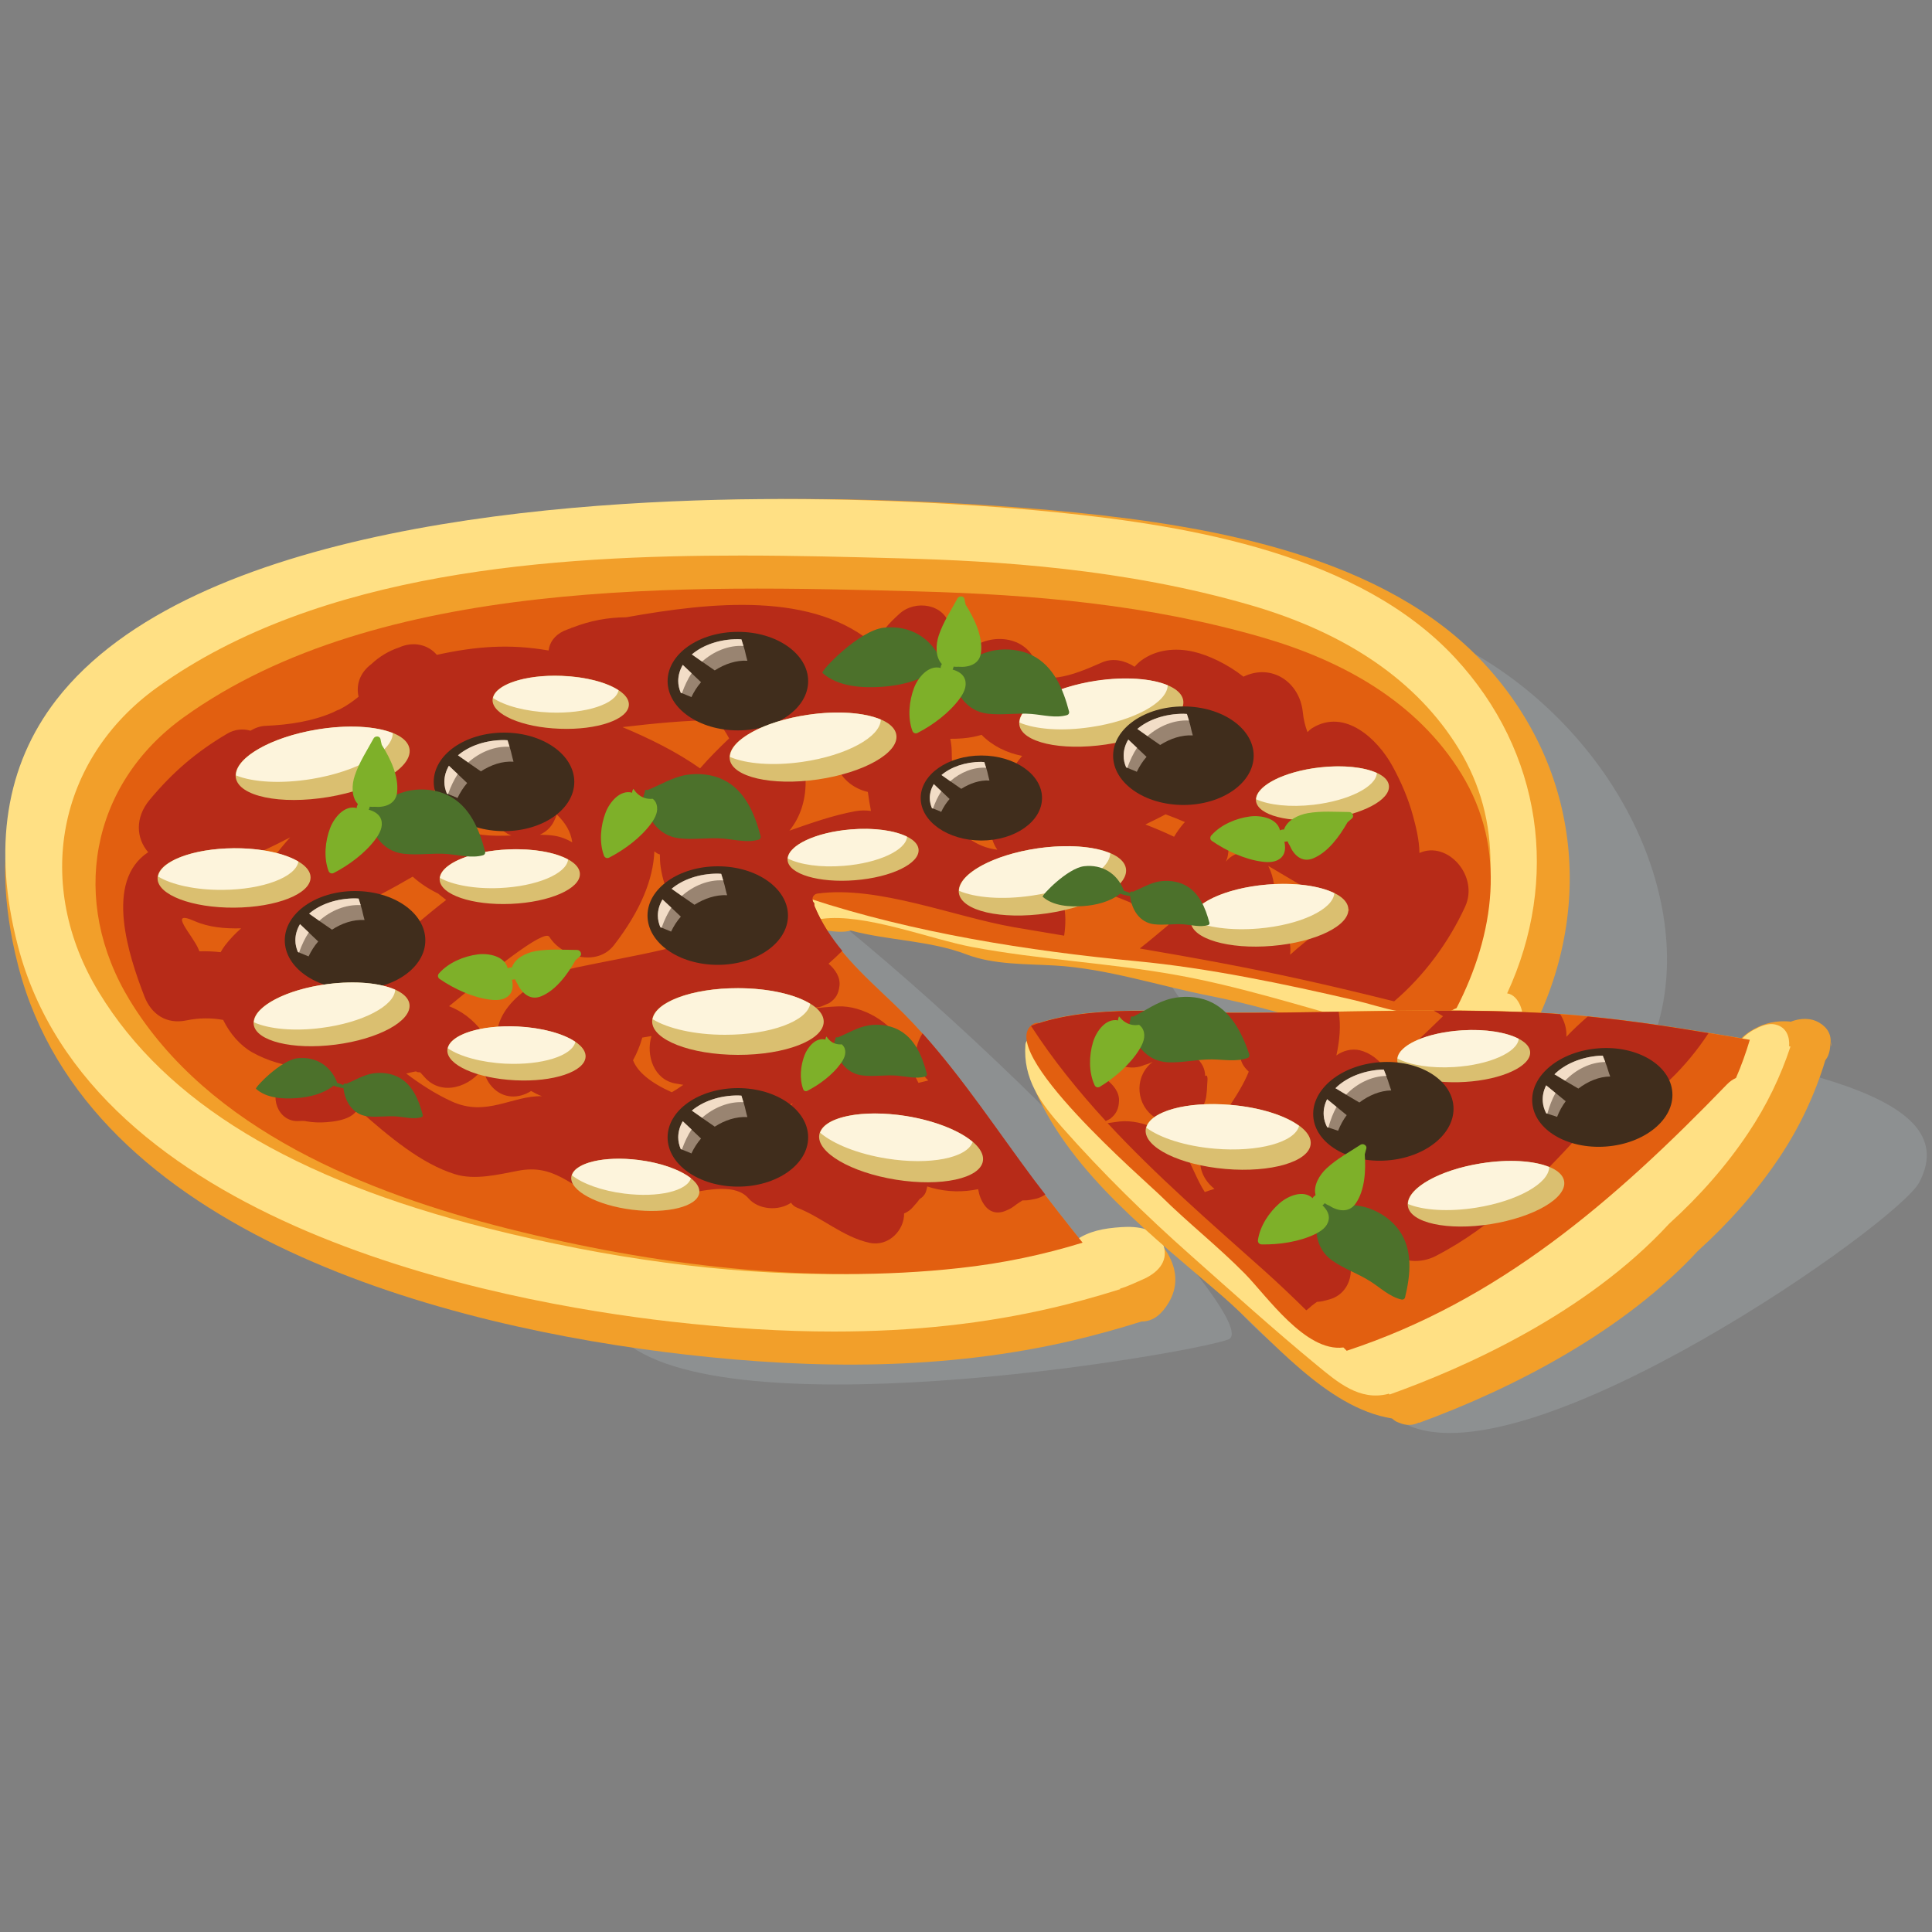 <?xml version="1.0" encoding="utf-8"?>
<!-- Generator: Adobe Illustrator 25.0.0, SVG Export Plug-In . SVG Version: 6.00 Build 0)  -->
<svg version="1.1" id="Layer_1" xmlns="http://www.w3.org/2000/svg" xmlns:xlink="http://www.w3.org/1999/xlink" x="0px" y="0px"
	 viewBox="0 0 200 200" style="enable-background:new 0 0 200 200;" xml:space="preserve">
<rect x="0" y="0" width="200" height="200" fill="#808080" stroke="none"/>
<style type="text/css">
	.st0{opacity:0.3;fill:#ABB4B9;}
	.st1{fill:#F29F2A;}
	.st2{fill:#FFE084;}
	.st3{fill:#E25F10;}
	.st4{fill:#B72B18;}
	.st5{fill:#DABF70;}
	.st6{fill:#FDF4DC;}
	.st7{fill:#402D1C;}
	.st8{opacity:0.5;fill:#F2DDC7;}
	.st9{fill:#F2DDC7;}
	.st10{fill:#4C712B;}
	.st11{fill:#7EB029;}
</style>
<g>
	<g>
		<path class="st0" d="M166.73,114.4c9.55-9.51,7.13-27.43-5.41-40.03c-12.55-12.59-30.46-15.09-40.01-5.58
			c-9.55,9.51-7.13,27.43,5.42,40.03C139.27,121.41,157.19,123.91,166.73,114.4z"/>
		<path class="st0" d="M198.68,122.4c5.05-9.58-15.04-12.62-40.84-16.65c-6.95-1.09-33.62,5.66-35.05,16.4
			c-0.29,2.22-0.86,14.59,22.93,25.38C158.47,153.3,196.45,126.66,198.68,122.4z"/>
		<path class="st0" d="M127.14,138.67c4.27-1.53-29.14-36.42-50.75-51.07c-5.82-3.94-16.66,8.56-22.53,17.66
			c-1.21,1.88-7.01,12.83,9.91,32.73C72.83,148.66,122.61,140.29,127.14,138.67z"/>
	</g>
	<g>
		<path class="st1" d="M153.61,68.66c-10.26-11.07-28.03-14.17-42.3-15.61C80.78,49.96-11.72,47.32,1.89,100.01
			c7.21,27.89,44.48,37.4,69.05,40.21c13.44,1.54,26.96,1.63,40.18-1.47c2.24-0.53,4.63-1.19,7.06-1.95
			c1.27,0.01,2.14-0.86,2.79-1.93c0.94-1.57,0.9-3.2,0.08-4.79c-1.87-3.66-6.12-3.47-9.09-1.55c-1.67-2.08-3.33-4.17-4.93-6.31
			c-4.59-6.14-8.91-12.95-14.49-18.25c-2.58-2.45-5.12-4.72-6.94-7.64c0.86,0.12,1.72,0.21,2.48,0c3.87,1.04,8.14,1.01,12,2.48
			c2.8,1.07,6.21,0.97,9.12,1.14c5.39,0.31,10.82,2.12,16.09,3.15c8.18,1.6,16.03,4.78,24.26,6.35c3.6,0.69,6.47,1.13,8.6-1.87
			C165.06,94.89,163.87,79.72,153.61,68.66z M156.04,105.47c-3.12,3.94-17.8-1.61-21.81-2.86c-6.61-2.06-13.38-3.39-20.18-4.61
			c-6.07-1.09-12.16-1.3-18.17-2.82c-2.8-0.71-6.18-1.19-9.18-0.79c-0.11-0.03-0.23-0.06-0.34-0.1c-0.68-0.23-1.37-0.4-2.06-0.58
			c-0.01-0.06-0.04-0.12-0.03-0.18c-0.35-0.31-0.18-0.91,0.35-0.98c6.25-0.85,14.17,2.42,20.36,3.49c9.92,1.7,19.89,3.21,29.73,5.39
			c4.98,1.11,10.03,2.34,15.06,3.71c0.93-1.19,2.7-2.04,3.91-2.09c1.13-0.05,2.48,0.64,3.15,1.57c0.14,0.19,0.24,0.37,0.35,0.55
			C156.77,105.03,156.35,105.07,156.04,105.47z"/>
		<path class="st2" d="M156.05,102.84c-0.01,0-0.02-0.01-0.03-0.01c5.45-11.79,3.65-24.97-5.38-34.72
			c-9.89-10.67-27.22-13.66-41.21-15.07c-5.11-0.52-15.61-1.38-28.56-1.38c-22.01,0-61.04,2.7-75.04,20.79
			c-5.25,6.79-6.6,15.34-3.99,25.42c7.5,29.01,49.76,36.9,67.59,38.94c6.06,0.69,11.59,1.03,16.89,1.03h0
			c8.19,0,15.62-0.81,22.7-2.47c1.72-0.4,4.14-1.03,6.96-1.92c-0.01-0.02-0.03-0.04-0.04-0.05c0.74-0.2,1.46-0.57,2.33-0.94
			c1.46-0.63,2.71-1.78,2.19-3.5c-0.56-1.82-2.78-2.04-4.37-1.93c-1.82,0.12-3.36,0.4-4.72,1.36c-4.29,1.36-8.79,2.35-13.6,2.88
			c-3.78,0.42-7.72,0.62-11.72,0.62c-11.09,0-23.07-1.6-35.61-4.75c-20.11-5.06-33.26-13.03-40.18-24.38
			C3.44,91.6,5.91,78.6,16.27,71.16c16.85-12.1,41.18-13.65,60.5-13.65c5.75,0,11.2,0.15,16.48,0.29c10,0.27,23.15,1.06,36.16,4.83
			c10.06,2.91,17.33,7.92,21.6,14.89c4.49,7.31,4.36,16.4-0.33,25.63c-4.96,0.44-12.27-2.93-16.62-4.12
			c-6.72-1.84-13.46-3.17-20.36-4.12c-6.78-0.93-13.53-1.82-20.29-2.89c-3.32-0.53-6.18-1.86-9.58-1.38
			c-2.96,0.41-1.69,4.89,1.24,4.48c4.41-0.61,11.21,2.09,15.54,2.91c6.99,1.32,14.14,1.64,21.16,2.9c6.4,1.15,12.67,3.13,18.92,4.87
			c2.51,0.7,5.1,1.57,7.68,1.82c0.17,0.12,0.36,0.23,0.59,0.3c0.18,0.06,6.39,3.25,8.56-2.02
			C157.89,105,157.26,103.02,156.05,102.84z"/>
		<path class="st3" d="M146.43,99.52c-1.06,0.85-11.78-2.6-13.23-2.82c-5.2-0.78-10.33-1.82-15.55-2.41
			c-6.73-0.75-13.24-2.22-19.91-3.3c-4.66-0.75-9.3-2.14-13.91-0.78c-1.43,0.42-1.36,2.38,0,2.82c10.72,3.52,22.6,5.41,33.82,6.47
			c7.39,0.7,15.36,2.36,22.61,4.05c2.99,0.7,5.97,2.04,8.97,0.8C153.57,102.55,150.06,96.6,146.43,99.52z"/>
		<path class="st3" d="M151.29,80.12c-4.6-7.5-12.34-11.74-20.62-14.14c-11.66-3.38-23.65-4.44-35.73-4.76
			c-23.75-0.64-55.68-1.51-75.93,13.04c-9.69,6.97-11.86,19-5.56,29.32c8.17,13.38,24.58,19.95,39.14,23.61
			c15.08,3.79,31.19,5.79,46.73,4.08c4.5-0.49,8.73-1.39,12.75-2.63c-1.7-2.12-3.38-4.26-5.01-6.43
			c-4.59-6.14-8.91-12.95-14.49-18.25c-3.25-3.1-6.46-5.88-8.22-10.06c-0.05-0.12-0.06-0.24-0.05-0.36
			c-0.35-0.31-0.18-0.91,0.35-0.98c6.25-0.85,14.17,2.42,20.36,3.49c9.92,1.7,19.89,3.21,29.73,5.39c4.93,1.09,9.92,2.3,14.91,3.64
			c0.05-0.05,0.11-0.09,0.16-0.14c0.3-0.27,0.63-0.45,0.97-0.58C154.69,96.76,156.05,87.88,151.29,80.12z"/>
		<g>
			<path class="st4" d="M146.94,88.3c-0.01-1.35-0.39-2.82-0.67-3.85c-0.48-1.78-1.24-3.53-2.12-5.14c-1.53-2.8-4.93-6.01-8.29-3.95
				c-0.2,0.12-0.36,0.28-0.51,0.43c-0.24-0.64-0.41-1.31-0.48-2.04c-0.31-3.12-3.21-5.12-6.15-3.7c-1.64-1.3-3.64-2.24-5.19-2.59
				c-1.84-0.42-3.83-0.23-5.37,0.9c-0.29,0.21-0.51,0.44-0.71,0.66c-0.99-0.64-2.19-0.92-3.29-0.48c-1,0.41-6.19,2.97-6.74,0.64
				c-0.78-3.36-4.81-3.84-7.13-1.88c-0.21,0.18-0.45,0.32-0.71,0.44c-0.08-0.07-0.14-0.13-0.17-0.16c-0.33-0.3-0.49-0.44-0.57-0.5
				c-0.04-0.07-0.11-0.23-0.18-0.49c-0.14-0.55-0.21-1.12-0.32-1.68c-0.49-2.42-3.6-2.86-5.22-1.38c-1.02,0.93-2.11,1.99-2.45,3.35
				c-6.35-5.69-17.02-4.56-25.84-2.98c-1.88,0.01-3.75,0.35-5.55,1.06c-0.05,0.01-0.09,0.02-0.14,0.03c0,0.01,0.01,0.01,0.01,0.02
				c-0.25,0.1-0.51,0.18-0.76,0.29c-1.02,0.48-1.5,1.23-1.6,2.04c-4.04-0.71-7.57-0.43-11.57,0.45c-0.85-1.01-2.37-1.46-3.92-0.76
				c-1.07,0.36-2.02,0.93-2.85,1.71c-1.26,0.94-1.6,2.25-1.33,3.38c-0.61,0.51-1.26,0.95-1.95,1.31c-0.24,0.08-0.47,0.19-0.69,0.31
				c-2.07,0.9-4.43,1.29-7,1.4c-0.53,0.02-1.07,0.21-1.55,0.5c-0.77-0.22-1.62-0.16-2.41,0.31c-3.22,1.9-5.64,3.98-8.03,6.85
				c-1.54,1.85-1.39,3.99-0.15,5.42c-4.58,3.01-2.02,10.71-0.39,14.93c0.73,1.89,2.32,2.91,4.36,2.48c1.3-0.27,2.56-0.27,3.79-0.05
				c0.7,1.42,1.75,2.64,3,3.35c1.6,0.9,3.32,1.38,5.08,1.56c-0.74,0.34-1.42,0.81-1.99,1.39c-1.43,1.45-0.46,4.3,1.73,4.17
				c0.16-0.01,0.32-0.02,0.49-0.01h0.12c0.05,0.01,0.1,0.02,0.19,0.04c0.71,0.12,1.36,0.14,2.07,0.09c0.8-0.06,1.76-0.2,2.48-0.61
				c0.31-0.18,0.57-0.44,0.8-0.73c3.28,2.91,6.56,5.64,10.02,6.72c2.07,0.65,4.52,0.03,6.57-0.36c3.74-0.7,5.23,1.55,8.64,2.98
				c4.35,1.82,12.63-3.08,15.18-0.12c1.03,1.19,3.11,1.34,4.41,0.46c0.14,0.21,0.33,0.39,0.6,0.5c2.6,1,4.74,3.03,7.5,3.64
				c2.02,0.45,3.64-1.34,3.6-3.03c0.36-0.15,0.69-0.38,0.95-0.7c0.22-0.27,1.11-1.24,0.41-0.49c0.09-0.1,0.15-0.19,0.22-0.28
				c0.34-0.22,0.62-0.48,0.73-0.95c0.03-0.13,0.06-0.25,0.09-0.38c0.15,0.05,0.3,0.1,0.45,0.14c1.68,0.46,3.3,0.46,4.82,0.14
				c0.09,0.58,0.29,1.14,0.63,1.62c0.56,0.81,1.4,0.99,2.28,0.59c0.18-0.07,0.36-0.16,0.53-0.26c0.11-0.06,0.42-0.29,0.57-0.41
				c0.19-0.13,0.38-0.25,0.57-0.37c0.21,0,0.39,0,0.86-0.08c-1.3,0.23,0.09,0.01,0.52-0.09c0.38-0.09,0.7-0.25,0.99-0.44
				c-0.38-0.5-0.77-1-1.15-1.5c-3.75-5.02-7.33-10.47-11.56-15.19c-1.2,1.91-0.68,3.71,0.6,4.88c-0.34,0.08-0.68,0.17-1.02,0.25
				c-0.69-1.25-1.1-2.8-1.72-4.05c-1.11-2.24-4.11-3.97-6.59-3.87c-2.01,0.08-3.85,0.37-5.6,0.94c-0.19-0.6-0.55-1.1-1.02-1.49
				c0.21-0.11,0.4-0.23,0.61-0.35c0.32,0.4,0.74,0.74,1.32,0.94c0.95,0.32,1.79,0.18,2.76,0.02c0.19-0.04,0.37-0.13,0.55-0.21
				c0.08-0.03,0.21-0.09,0.45-0.19c0.69-0.46,0.96-0.96,1.06-1.77c0.12-0.91-0.45-1.73-1.13-2.31c0.49-0.43,0.96-0.87,1.42-1.33
				c-1.13-1.37-2.12-2.86-2.85-4.59c-0.05-0.12-0.06-0.24-0.05-0.36c-0.35-0.31-0.18-0.91,0.35-0.98
				c6.25-0.85,14.17,2.42,20.36,3.49c1.72,0.29,3.44,0.58,5.16,0.87c0.35-2.32,0.01-4.48-1.53-6.16c2.78,0.83,5.7,1.57,8.35,2.71
				c0.36,0.31,0.82,0.49,1.29,0.6c0.96,0.49,1.88,1.05,2.71,1.72c-0.96,0.79-1.9,1.61-2.92,2.4c-0.02,0.02-0.04,0.04-0.06,0.06
				c5.59,0.95,11.18,1.97,16.73,3.2c3.18,0.7,6.38,1.47,9.59,2.27c3.13-2.68,5.65-6.12,7.34-9.78
				C153.14,90.71,149.86,86.99,146.94,88.3z M23.28,97.89c-0.16,0.22-0.31,0.44-0.44,0.68c-0.71-0.08-1.44-0.11-2.2-0.09
				c-0.03-0.07-0.06-0.15-0.09-0.22c-0.57-1.41-3.28-4.17-0.43-2.92c1.51,0.67,3.18,0.8,4.84,0.76
				C24.39,96.61,23.82,97.18,23.28,97.89z M28.21,88.93c-1.13,0.12-2.29,0.19-3.42,0.1c1.81-0.61,3.54-1.46,5.25-2.35
				C29.39,87.4,28.77,88.15,28.21,88.93z M74.13,74.54c0.48,0.48,0.95,1.14,1.35,1.9c-1.05,1-2.08,2.03-3.01,3.1
				c-2.42-1.71-5.2-3.08-8.03-4.27C67.68,74.89,70.92,74.57,74.13,74.54z M57.34,85.03c0.02-0.04,0.04-0.09,0.06-0.13
				c0.1-0.19,0.17-0.39,0.23-0.59c0.88,0.84,1.47,1.79,1.61,2.89c-0.55-0.33-1.16-0.57-1.83-0.68c-0.47-0.08-0.98-0.1-1.52-0.11
				C56.51,86.12,57.03,85.66,57.34,85.03z M46.03,79.58c0.84,0.18,1.72,0.39,2.62,0.63c-0.39,1.31,0.01,2.84,1.44,3.78
				c0.29,0.19,0.6,0.33,0.92,0.43c0.24,0.75,0.73,1.42,1.51,1.88c0.13,0.08,0.28,0.13,0.42,0.19c-2.02,0.08-4.05,0.05-5.46-0.9
				c-0.37-0.35-0.73-0.72-1.08-1.1c-0.19-0.28-0.42-0.52-0.66-0.74c-0.38-0.43-0.75-0.88-1.12-1.34
				C45.14,81.51,45.64,80.59,46.03,79.58z M37.87,99.86c0.77-2.14,0.25-4.79-1.91-5.7c2.32-0.92,4.55-2.12,6.76-3.41
				c0.76,0.68,1.59,1.24,2.63,1.75c0.28,0.22,0.55,0.45,0.84,0.66c-2,1.54-3.91,3.23-5.81,4.8C39.56,98.64,38.72,99.26,37.87,99.86z
				 M46.74,114.01c-1.69-0.78-3.23-1.78-4.69-2.88c0.43-0.1,0.86-0.2,1.3-0.28c0,0,0,0,0,0c-0.52,0.09-0.17,0.15,0.15,0.16
				c0.18,0.19,0.35,0.38,0.41,0.45c1.8,2.12,4.86,1.02,6.12-0.95c0.09,0.72,0.39,1.43,0.89,1.98c1.18,1.31,2.82,1.24,4.06,0.45
				c0.36,0.2,0.73,0.4,1.13,0.54C53,113.4,50.35,115.67,46.74,114.01z M69.54,113.07c-2.22-1-3.54-2.11-4.01-3.31
				c0.4-0.73,0.73-1.52,0.96-2.35c0.32-0.05,0.64-0.11,0.95-0.16c-0.6,1.98,0.24,4.54,2.52,4.92c0.26,0.04,0.52,0.08,0.78,0.13
				C70.36,112.56,69.97,112.83,69.54,113.07z M59.67,100.15c-3.29,0.69-8.28,3.37-8.25,7.29c-0.12,0.09-0.24,0.18-0.34,0.28
				c-0.2,0.17-0.37,0.34-0.51,0.54c-0.08-0.49-0.27-0.98-0.63-1.45c-0.98-1.27-2.14-2.14-3.45-2.65c4.24-3.49,9.84-8.05,10.38-7.18
				c1.3,2.09,4.94,3.12,6.69,0.86c2.8-3.63,4.06-6.85,4.18-9.71c0.12,0.08,0.23,0.19,0.37,0.25c0.06,0.03,0.13,0.05,0.2,0.07
				c0,0.45,0.02,0.9,0.09,1.36c0.75,4.95,4.07,6.15,8.05,5.85C71.59,98.09,65.89,98.84,59.67,100.15z M80.35,115.48
				c0.63-0.56,1.2-0.98,1.73-1.3c0,0-0.01,0.01-0.01,0.01c-0.69,0.99-1.52,1.84-2.37,2.68c-0.2-0.12-0.4-0.22-0.6-0.32
				C79.51,116.2,79.93,115.84,80.35,115.48z M88.51,83.98c-2.34,0.44-4.54,1.22-6.79,2.01c1.13-1.4,1.76-3.23,1.67-5.46
				c0.99-0.92,1.97-1.84,2.94-2.77c0.06,0.4,0.14,0.78,0.21,1.13c0.33,1.58,1.74,2.74,3.3,3.09c0.09,0.66,0.2,1.34,0.32,1.97
				C89.64,83.88,89.09,83.87,88.51,83.98z M103.22,87.96c-1.09-0.13-2.06-0.53-2.93-1.17c0.44-0.45,0.71-1.05,0.78-1.69
				c0.2,0.19,0.42,0.35,0.66,0.47c0.25,0.13,0.53,0.21,0.81,0.25c0.03,0.79,0.27,1.52,0.7,2.14
				C103.24,87.96,103.23,87.96,103.22,87.96z M104.48,80.18c-0.03-0.03-0.08-0.05-0.11-0.07c-0.93-0.89-2.3-0.92-3.25-0.05
				c-0.79,0.52-1.16,1.33-1.19,2.22c-0.21-0.24-0.43-0.45-0.76-0.65c-0.13-0.08-0.27-0.12-0.41-0.17c-0.14-1.19-0.23-2.38-0.24-3.73
				c-0.01-0.46-0.07-0.87-0.15-1.25c0.45,0,0.9-0.01,1.32-0.05c0.68-0.06,1.32-0.18,1.92-0.36c1.16,1.17,2.6,1.86,4.2,2.18
				C105.33,78.81,104.9,79.47,104.48,80.18z M122.51,85.26c-0.36,0.43-0.69,0.88-0.97,1.36c-0.97-0.46-1.95-0.88-2.97-1.27
				c0.7-0.35,1.41-0.68,2.09-1.05c0.66,0.24,1.33,0.51,2.01,0.8C122.61,85.17,122.55,85.2,122.51,85.26z M119.2,75.48
				c0.11-0.95,0.22-1.91,0.28-2.87c0-0.02-0.01-0.04-0.01-0.06c1.13-0.13,2.24,0.17,3.38,0.79
				C121.63,74.05,120.42,74.77,119.2,75.48z M126.91,89.19c0.1-0.24,0.19-0.5,0.22-0.78c0.06-0.42,0.09-0.71,0.09-1.08
				c0.55,0.29,1.09,0.59,1.62,0.89C128.1,88.26,127.38,88.59,126.91,89.19z M133.55,98.84c0.24-1.78-0.83-3.5-2.5-4.23
				c0.26-0.29,0.49-0.63,0.63-1.06c0.44-1.3,0.21-2.71-0.39-3.91c3.14,1.84,5.89,3.55,7.51,4.26c0.3,0.13,0.6,0.22,0.92,0.28
				C137.63,95.64,135.51,97.05,133.55,98.84z"/>
		</g>
		<g>
			<path class="st5" d="M122.49,72.52c0.27,1.82-3.31,3.86-8,4.55c-4.69,0.69-8.71-0.22-8.97-2.04c-0.27-1.82,3.31-3.86,8-4.55
				C118.2,69.78,122.22,70.7,122.49,72.52z"/>
			<path class="st6" d="M105.54,74.8c1.64,0.7,4.36,0.92,7.37,0.47c4.5-0.66,7.94-2.57,7.97-4.33c-1.64-0.7-4.36-0.92-7.37-0.48
				C109.02,71.14,105.57,73.04,105.54,74.8z"/>
		</g>
		<g>
			<path class="st5" d="M65.1,72.97c-0.06,1.51-3.26,2.62-7.16,2.47c-3.9-0.14-7.01-1.49-6.95-3c0.06-1.52,3.26-2.63,7.16-2.48
				C62.04,70.11,65.16,71.45,65.1,72.97z"/>
			<path class="st6" d="M51.04,72.26c1.22,0.81,3.39,1.4,5.89,1.5c3.74,0.14,6.82-0.88,7.1-2.3c-1.22-0.81-3.39-1.4-5.89-1.49
				C54.41,69.82,51.34,70.84,51.04,72.26z"/>
		</g>
		<g>
			<path class="st5" d="M60.62,109.4c-0.08,1.54-3.34,2.63-7.29,2.43c-3.96-0.19-7.1-1.59-7.02-3.13c0.08-1.54,3.34-2.63,7.29-2.43
				C57.55,106.46,60.69,107.86,60.62,109.4z"/>
			<path class="st6" d="M46.36,108.52c1.23,0.84,3.42,1.46,5.96,1.59c3.8,0.18,6.93-0.82,7.24-2.26c-1.23-0.84-3.42-1.46-5.96-1.59
				C49.8,106.08,46.67,107.08,46.36,108.52z"/>
		</g>
		<g>
			<path class="st5" d="M32.15,90.83c0.01,1.7-3.52,3.1-7.9,3.13c-4.37,0.03-7.93-1.32-7.94-3.02c-0.02-1.7,3.52-3.1,7.89-3.13
				C28.58,87.78,32.14,89.13,32.15,90.83z"/>
			<path class="st6" d="M16.37,90.74c1.41,0.85,3.86,1.4,6.67,1.38c4.2-0.03,7.59-1.33,7.85-2.93c-1.41-0.85-3.87-1.4-6.68-1.38
				C20.01,87.84,16.62,89.13,16.37,90.74z"/>
		</g>
		<g>
			<path class="st5" d="M42.39,77.52c0.32,1.93-3.44,4.16-8.41,4.99c-4.97,0.82-9.25-0.07-9.57-2c-0.32-1.93,3.44-4.16,8.41-4.99
				C37.79,74.7,42.07,75.59,42.39,77.52z"/>
			<path class="st6" d="M24.43,80.27c1.76,0.71,4.65,0.89,7.84,0.37c4.77-0.79,8.39-2.88,8.39-4.75c-1.76-0.71-4.65-0.9-7.84-0.37
				C28.06,76.31,24.43,78.4,24.43,80.27z"/>
		</g>
		<g>
			<path class="st5" d="M60.03,90.44c0.07,1.56-3.13,2.96-7.14,3.13c-4.01,0.17-7.31-0.95-7.38-2.51c-0.07-1.56,3.13-2.96,7.14-3.13
				C56.66,87.75,59.96,88.88,60.03,90.44z"/>
			<path class="st6" d="M45.54,90.88c1.32,0.73,3.59,1.16,6.17,1.05c3.85-0.17,6.92-1.47,7.1-2.95c-1.32-0.73-3.59-1.16-6.17-1.05
				C48.79,88.09,45.72,89.39,45.54,90.88z"/>
		</g>
		<g>
			<path class="st5" d="M85.27,105.76c0,1.91-3.98,3.45-8.89,3.44c-4.91-0.01-8.88-1.56-8.87-3.47c0-1.91,3.98-3.45,8.89-3.44
				C81.3,102.3,85.27,103.85,85.27,105.76z"/>
			<path class="st6" d="M67.56,105.51c1.58,0.96,4.33,1.61,7.48,1.61c4.71,0.01,8.53-1.42,8.83-3.21c-1.57-0.97-4.32-1.61-7.47-1.61
				C71.68,102.29,67.87,103.71,67.56,105.51z"/>
		</g>
		<g>
			<path class="st5" d="M116.56,89.93c0.27,1.85-3.39,3.92-8.16,4.62c-4.78,0.69-8.87-0.25-9.14-2.11s3.38-3.92,8.16-4.62
				C112.2,87.13,116.29,88.07,116.56,89.93z"/>
			<path class="st6" d="M99.28,92.22c1.67,0.71,4.44,0.95,7.51,0.5c4.59-0.66,8.1-2.59,8.14-4.39c-1.67-0.72-4.44-0.95-7.51-0.51
				C102.83,88.49,99.32,90.42,99.28,92.22z"/>
		</g>
		<g>
			<path class="st5" d="M143.78,81.32c0.17,1.48-2.77,3.03-6.57,3.47c-3.8,0.44-7.02-0.4-7.19-1.88c-0.17-1.48,2.77-3.03,6.57-3.47
				C140.39,79.01,143.61,79.84,143.78,81.32z"/>
			<path class="st6" d="M130.04,82.74c1.31,0.6,3.5,0.85,5.94,0.57c3.65-0.43,6.48-1.87,6.55-3.29c-1.31-0.6-3.49-0.85-5.93-0.57
				C132.94,79.87,130.11,81.31,130.04,82.74z"/>
		</g>
		<g>
			<path class="st5" d="M95.09,87.94c0.12,1.46-2.82,2.88-6.57,3.18c-3.75,0.3-6.88-0.63-6.99-2.08c-0.12-1.46,2.82-2.88,6.57-3.18
				C91.84,85.55,94.97,86.49,95.09,87.94z"/>
			<path class="st6" d="M81.55,88.87c1.26,0.64,3.4,0.96,5.81,0.76c3.6-0.29,6.42-1.62,6.54-3.01c-1.26-0.64-3.4-0.96-5.81-0.76
				C84.5,86.15,81.67,87.47,81.55,88.87z"/>
		</g>
		<g>
			<path class="st5" d="M101.75,120.19c-0.29,1.81-4.32,2.68-9,1.93c-4.68-0.75-8.23-2.83-7.94-4.65c0.3-1.82,4.32-2.68,9-1.93
				C98.49,116.29,102.04,118.37,101.75,120.19z"/>
			<path class="st6" d="M84.9,117.26c1.36,1.16,3.88,2.19,6.88,2.67c4.49,0.72,8.34-0.06,8.91-1.72c-1.36-1.16-3.88-2.19-6.88-2.68
				C89.32,114.82,85.46,115.59,84.9,117.26z"/>
		</g>
		<g>
			<path class="st5" d="M139.58,94.06c0.15,1.75-3.38,3.48-7.89,3.86c-4.51,0.38-8.28-0.73-8.43-2.48
				c-0.15-1.75,3.38-3.48,7.89-3.86C135.66,91.2,139.43,92.3,139.58,94.06z"/>
			<path class="st6" d="M123.29,95.23c1.52,0.76,4.1,1.13,6.99,0.89c4.33-0.37,7.72-1.98,7.85-3.66c-1.52-0.76-4.1-1.13-6.99-0.89
				C126.82,91.94,123.43,93.55,123.29,95.23z"/>
		</g>
		<g>
			<path class="st7" d="M83.66,70.51c0,2.82-3.26,5.1-7.27,5.1c-4.02,0-7.28-2.28-7.28-5.1c0-2.82,3.26-5.1,7.28-5.1
				C80.4,65.4,83.66,67.69,83.66,70.51z"/>
			<path class="st8" d="M77.37,68.4c-0.06-0.23-0.13-0.45-0.18-0.69c-0.09-0.48-0.28-1.01-0.44-1.53c-0.12,0-0.24-0.02-0.36-0.02
				c-1.92,0-3.63,0.61-4.77,1.58c0.79,0.56,1.57,1.12,2.37,1.66C75.02,68.74,76.2,68.33,77.37,68.4z"/>
			<path class="st8" d="M71.57,72.17c0.27-0.57,0.61-1.1,1-1.55c-0.63-0.59-1.26-1.2-1.89-1.79c-0.3,0.52-0.47,1.08-0.47,1.67
				c0,0.42,0.1,0.83,0.26,1.21c0.34,0.14,0.67,0.27,1.01,0.41C71.5,72.14,71.54,72.16,71.57,72.17z"/>
			<path class="st9" d="M76.96,66.87c-0.07-0.23-0.14-0.46-0.21-0.68c-0.12,0-0.24-0.02-0.36-0.02c-1.92,0-3.63,0.61-4.77,1.58
				c0.35,0.25,0.7,0.49,1.06,0.74C73.86,67.43,75.43,66.77,76.96,66.87z"/>
			<path class="st9" d="M70.59,71.77c0.28-0.8,0.64-1.52,0.96-2.01c0.02-0.02,0.03-0.04,0.05-0.06c-0.3-0.29-0.61-0.58-0.92-0.87
				c-0.3,0.52-0.47,1.08-0.47,1.67c0,0.42,0.1,0.83,0.26,1.21C70.51,71.73,70.55,71.75,70.59,71.77z"/>
		</g>
		<g>
			<path class="st7" d="M59.45,80.94c0,2.82-3.26,5.1-7.27,5.1c-4.02,0-7.28-2.28-7.28-5.1c0-2.82,3.26-5.1,7.28-5.1
				C56.2,75.84,59.45,78.13,59.45,80.94z"/>
			<path class="st8" d="M53.16,78.85c-0.06-0.23-0.13-0.45-0.18-0.69c-0.1-0.48-0.28-1.01-0.44-1.53c-0.12,0-0.24-0.02-0.36-0.02
				c-1.92,0-3.63,0.61-4.77,1.58c0.79,0.56,1.57,1.12,2.37,1.66C50.82,79.18,51.99,78.77,53.16,78.85z"/>
			<path class="st8" d="M47.36,82.61c0.27-0.57,0.61-1.1,1-1.55c-0.63-0.59-1.26-1.2-1.89-1.79c-0.3,0.52-0.47,1.08-0.47,1.67
				c0,0.42,0.1,0.83,0.26,1.21c0.33,0.14,0.67,0.27,1,0.41C47.29,82.58,47.33,82.6,47.36,82.61z"/>
			<path class="st9" d="M52.75,77.31c-0.07-0.23-0.14-0.45-0.21-0.68c-0.12,0-0.24-0.02-0.36-0.02c-1.92,0-3.63,0.61-4.77,1.58
				c0.35,0.25,0.7,0.49,1.06,0.74C49.65,77.87,51.22,77.21,52.75,77.31z"/>
			<path class="st9" d="M46.38,82.21c0.28-0.8,0.64-1.52,0.96-2.01c0.01-0.02,0.03-0.04,0.05-0.06c-0.31-0.29-0.61-0.58-0.92-0.87
				c-0.3,0.52-0.47,1.08-0.47,1.67c0,0.42,0.1,0.83,0.26,1.21C46.3,82.17,46.34,82.19,46.38,82.21z"/>
		</g>
		<g>
			<path class="st7" d="M81.57,94.78c0,2.81-3.26,5.1-7.27,5.1c-4.02,0-7.27-2.28-7.27-5.1c0-2.82,3.26-5.1,7.27-5.1
				C78.31,89.67,81.57,91.96,81.57,94.78z"/>
			<path class="st8" d="M75.27,92.67c-0.06-0.23-0.13-0.44-0.18-0.69c-0.1-0.48-0.28-1-0.44-1.53c-0.12,0-0.24-0.02-0.36-0.02
				c-1.92,0-3.63,0.61-4.77,1.57c0.79,0.56,1.57,1.12,2.37,1.66C72.93,93.01,74.1,92.61,75.27,92.67z"/>
			<path class="st8" d="M69.47,96.44c0.27-0.57,0.61-1.1,1.01-1.55c-0.63-0.59-1.26-1.2-1.9-1.79c-0.3,0.52-0.48,1.08-0.48,1.67
				c0,0.42,0.1,0.83,0.26,1.21c0.33,0.14,0.67,0.27,1,0.41C69.41,96.41,69.44,96.43,69.47,96.44z"/>
			<path class="st9" d="M74.87,91.14c-0.07-0.22-0.14-0.45-0.21-0.68c-0.12,0-0.24-0.02-0.36-0.02c-1.92,0-3.63,0.61-4.77,1.57
				c0.35,0.25,0.7,0.49,1.05,0.74C71.76,91.7,73.33,91.04,74.87,91.14z"/>
			<path class="st9" d="M68.49,96.04c0.28-0.8,0.64-1.52,0.96-2.01c0.02-0.02,0.03-0.04,0.05-0.06c-0.3-0.29-0.61-0.58-0.92-0.86
				c-0.3,0.52-0.48,1.08-0.48,1.67c0,0.42,0.1,0.83,0.26,1.21C68.41,96,68.45,96.02,68.49,96.04z"/>
		</g>
		<g>
			<path class="st7" d="M44.03,97.34c0,2.82-3.26,5.1-7.28,5.1c-4.02,0-7.27-2.28-7.27-5.1c0-2.82,3.26-5.1,7.27-5.1
				C40.78,92.24,44.03,94.52,44.03,97.34z"/>
			<path class="st8" d="M37.74,95.24c-0.06-0.23-0.13-0.45-0.18-0.69c-0.09-0.48-0.28-1-0.44-1.53C37,93.02,36.88,93,36.76,93
				c-1.92,0-3.63,0.61-4.76,1.58c0.78,0.56,1.57,1.12,2.37,1.66C35.39,95.57,36.57,95.17,37.74,95.24z"/>
			<path class="st8" d="M31.94,99.01c0.27-0.57,0.61-1.1,1-1.55c-0.63-0.59-1.26-1.2-1.89-1.79c-0.31,0.51-0.48,1.08-0.48,1.67
				c0,0.42,0.1,0.83,0.26,1.21c0.33,0.14,0.67,0.27,1,0.41C31.88,98.97,31.91,98.99,31.94,99.01z"/>
			<path class="st9" d="M37.34,93.7c-0.07-0.23-0.15-0.45-0.22-0.68C37,93.02,36.88,93,36.76,93c-1.92,0-3.63,0.61-4.76,1.58
				c0.35,0.25,0.7,0.49,1.05,0.74C34.23,94.26,35.8,93.61,37.34,93.7z"/>
			<path class="st9" d="M30.96,98.6c0.28-0.8,0.64-1.52,0.96-2.01c0.02-0.02,0.03-0.04,0.05-0.06c-0.3-0.29-0.61-0.58-0.91-0.86
				c-0.31,0.51-0.48,1.08-0.48,1.67c0,0.42,0.1,0.83,0.26,1.21C30.88,98.56,30.92,98.58,30.96,98.6z"/>
		</g>
		<g>
			<path class="st7" d="M83.66,117.74c0,2.81-3.26,5.1-7.27,5.1c-4.02,0-7.28-2.28-7.28-5.1c0-2.82,3.26-5.1,7.28-5.1
				C80.4,112.64,83.66,114.92,83.66,117.74z"/>
			<path class="st8" d="M77.37,115.64c-0.06-0.23-0.13-0.45-0.18-0.69c-0.09-0.48-0.28-1-0.44-1.53c-0.12,0-0.24-0.02-0.36-0.02
				c-1.92,0-3.63,0.61-4.77,1.57c0.79,0.56,1.57,1.12,2.37,1.66C75.02,115.97,76.2,115.57,77.37,115.64z"/>
			<path class="st8" d="M71.57,119.41c0.27-0.57,0.61-1.1,1-1.55c-0.63-0.59-1.26-1.2-1.89-1.79c-0.3,0.52-0.47,1.08-0.47,1.67
				c0,0.42,0.1,0.83,0.26,1.21c0.34,0.14,0.67,0.27,1.01,0.41C71.5,119.37,71.54,119.39,71.57,119.41z"/>
			<path class="st9" d="M76.96,114.1c-0.07-0.22-0.14-0.45-0.21-0.68c-0.12,0-0.24-0.02-0.36-0.02c-1.92,0-3.63,0.61-4.77,1.57
				c0.35,0.25,0.7,0.49,1.06,0.74C73.86,114.67,75.43,114.01,76.96,114.1z"/>
			<path class="st9" d="M70.59,119c0.28-0.8,0.64-1.52,0.96-2.01c0.02-0.02,0.03-0.04,0.05-0.06c-0.3-0.29-0.61-0.58-0.92-0.86
				c-0.3,0.52-0.47,1.08-0.47,1.67c0,0.42,0.1,0.83,0.26,1.21C70.51,118.97,70.55,118.98,70.59,119z"/>
		</g>
		<g>
			<path class="st7" d="M107.87,82.61c0,2.43-2.81,4.4-6.28,4.4c-3.47,0-6.28-1.97-6.28-4.4c0-2.43,2.81-4.4,6.28-4.4
				C105.06,78.21,107.87,80.18,107.87,82.61z"/>
			<path class="st8" d="M102.43,80.8c-0.05-0.2-0.11-0.39-0.15-0.59c-0.08-0.42-0.24-0.86-0.38-1.32c-0.1,0-0.2-0.02-0.31-0.02
				c-1.66,0-3.14,0.53-4.12,1.36c0.68,0.48,1.35,0.97,2.04,1.43C100.41,81.09,101.42,80.74,102.43,80.8z"/>
			<path class="st8" d="M97.43,84.05c0.23-0.49,0.53-0.95,0.87-1.34c-0.54-0.51-1.08-1.04-1.63-1.55c-0.26,0.45-0.41,0.93-0.41,1.44
				c0,0.36,0.08,0.71,0.22,1.05c0.29,0.12,0.58,0.23,0.87,0.35C97.37,84.03,97.4,84.04,97.43,84.05z"/>
			<path class="st9" d="M102.08,79.48c-0.06-0.19-0.12-0.39-0.19-0.59c-0.1,0-0.2-0.02-0.31-0.02c-1.66,0-3.14,0.53-4.12,1.36
				c0.3,0.21,0.61,0.42,0.91,0.64C99.41,79.96,100.76,79.39,102.08,79.48z"/>
			<path class="st9" d="M96.58,83.71c0.24-0.69,0.55-1.32,0.83-1.74c0.01-0.02,0.03-0.03,0.04-0.05c-0.26-0.25-0.52-0.5-0.79-0.75
				c-0.26,0.45-0.41,0.93-0.41,1.44c0,0.36,0.08,0.71,0.22,1.05C96.51,83.67,96.55,83.69,96.58,83.71z"/>
		</g>
		<g>
			<path class="st7" d="M129.78,78.23c0,2.81-3.26,5.1-7.27,5.1c-4.02,0-7.28-2.28-7.28-5.1c0-2.82,3.26-5.1,7.28-5.1
				C126.52,73.13,129.78,75.41,129.78,78.23z"/>
			<path class="st8" d="M123.48,76.13c-0.06-0.23-0.13-0.44-0.18-0.69c-0.09-0.48-0.28-1-0.44-1.53c-0.12,0-0.24-0.02-0.36-0.02
				c-1.92,0-3.64,0.61-4.77,1.57c0.79,0.56,1.57,1.12,2.37,1.66C121.14,76.46,122.32,76.06,123.48,76.13z"/>
			<path class="st8" d="M117.68,79.9c0.27-0.57,0.61-1.1,1.01-1.55c-0.63-0.59-1.26-1.2-1.89-1.79c-0.31,0.51-0.48,1.08-0.48,1.67
				c0,0.42,0.09,0.83,0.26,1.21c0.34,0.14,0.67,0.27,1.01,0.41C117.62,79.86,117.65,79.88,117.68,79.9z"/>
			<path class="st9" d="M123.08,74.59c-0.07-0.23-0.14-0.45-0.21-0.68c-0.12,0-0.24-0.02-0.36-0.02c-1.92,0-3.64,0.61-4.77,1.57
				c0.35,0.25,0.7,0.49,1.05,0.74C119.98,75.16,121.54,74.5,123.08,74.59z"/>
			<path class="st9" d="M116.7,79.49c0.28-0.8,0.64-1.52,0.96-2.01c0.02-0.02,0.03-0.04,0.05-0.06c-0.3-0.29-0.61-0.58-0.91-0.86
				c-0.31,0.51-0.48,1.08-0.48,1.67c0,0.42,0.09,0.83,0.26,1.21C116.62,79.46,116.66,79.47,116.7,79.49z"/>
		</g>
		<g>
			<path class="st5" d="M42.39,103.97c0.22,1.73-3.21,3.6-7.66,4.17c-4.46,0.57-8.25-0.37-8.47-2.1c-0.22-1.73,3.21-3.6,7.66-4.17
				C38.38,101.3,42.17,102.24,42.39,103.97z"/>
			<path class="st6" d="M26.29,105.83c1.54,0.69,4.12,0.95,6.98,0.58c4.28-0.55,7.57-2.29,7.64-3.96c-1.54-0.69-4.12-0.95-6.98-0.58
				C29.65,102.42,26.35,104.17,26.29,105.83z"/>
		</g>
		<g>
			<path class="st5" d="M72.39,123.48c-0.18,1.42-3.29,2.2-6.95,1.75c-3.66-0.46-6.48-1.98-6.3-3.4c0.18-1.42,3.29-2.2,6.95-1.75
				C69.75,120.54,72.57,122.06,72.39,123.48z"/>
			<path class="st6" d="M59.21,121.67c1.09,0.86,3.08,1.6,5.43,1.89c3.51,0.44,6.49-0.27,6.88-1.59c-1.09-0.86-3.08-1.6-5.43-1.89
				C62.57,119.64,59.6,120.35,59.21,121.67z"/>
		</g>
		<g>
			<path class="st5" d="M92.79,76.09c0.27,1.85-3.38,3.91-8.14,4.6c-4.76,0.69-8.84-0.25-9.11-2.1c-0.27-1.85,3.37-3.91,8.14-4.6
				C88.45,73.29,92.53,74.23,92.79,76.09z"/>
			<path class="st6" d="M75.57,78.36c1.66,0.71,4.43,0.95,7.49,0.51c4.58-0.66,8.08-2.58,8.12-4.38c-1.67-0.71-4.43-0.95-7.49-0.5
				C79.11,74.65,75.6,76.57,75.57,78.36z"/>
		</g>
		<g>
			<path class="st10" d="M110.67,73.66c-0.6-2.3-1.59-4.72-3.84-5.83c-1.15-0.57-2.55-0.71-3.8-0.52c-1.44,0.23-2.72,1.04-4.07,1.58
				c-0.17-0.09-0.42-0.04-0.46,0.18c-0.02,0-0.03,0.01-0.05,0.02c-0.12-0.07-0.26-0.13-0.42-0.18c-0.18-0.06-0.35-0.11-0.52-0.18
				c0.02-0.05,0.03-0.09,0.01-0.13c-1.01-2.54-3.32-3.93-6.04-3.62c-2.56,0.29-6.55,4.49-6.34,4.68c1.59,1.44,4.14,1.58,6.17,1.44
				c1.95-0.14,4.17-0.66,5.74-1.92c0.16,0.1,0.38,0.14,0.54,0.19c0.2,0.05,0.4,0.1,0.6,0.15c0.1,0.03,0.23,0.03,0.35,0.04
				c0.24,2.07,1.44,4.05,3.69,4.32c1.52,0.18,3.04-0.1,4.56,0.03c1.19,0.1,2.51,0.46,3.69,0.11
				C110.62,73.97,110.71,73.82,110.67,73.66z"/>
			<path class="st11" d="M101.56,67.51c0.18-1.64-0.69-3.48-1.59-4.9c-0.06-0.23-0.1-0.43-0.13-0.6c-0.07-0.34-0.56-0.35-0.71-0.08
				c-0.69,1.27-1.49,2.47-1.95,3.85c-0.31,0.93-0.38,2.22,0.32,2.96c-0.05,0.08-0.09,0.19-0.11,0.27c-0.02,0.05-0.01,0.1,0,0.14
				c-1.28-0.35-2.37,1.01-2.77,2.06c-0.51,1.36-0.68,3.06-0.17,4.45c0.09,0.23,0.32,0.32,0.54,0.21c1.6-0.82,3.29-2.09,4.35-3.54
				c0.41-0.57,0.78-1.26,0.56-1.98c-0.18-0.57-0.71-0.87-1.29-1.04c0.02-0.03,0.04-0.07,0.05-0.1c0.01-0.04,0.02-0.08,0.04-0.11
				c0.01-0.03,0.01-0.06,0.01-0.09c0.18,0.02,0.34,0.02,0.5,0.01C100.28,69.11,101.43,68.77,101.56,67.51z"/>
		</g>
		<g>
			<path class="st10" d="M74.9,80.73c-1.15-0.57-2.55-0.71-3.8-0.52c-1.45,0.23-2.73,1.04-4.07,1.58c-0.07-0.04-0.15-0.03-0.22-0.02
				c-0.05,0.18-0.11,0.36-0.16,0.55c-0.02,0.05-0.04,0.09-0.06,0.14c0.01,0,0.01,0,0.02,0c0.24,2.07,1.44,4.05,3.69,4.32
				c1.52,0.18,3.05-0.1,4.56,0.03c1.19,0.1,2.5,0.46,3.68,0.11c0.15-0.04,0.24-0.2,0.2-0.36C78.13,84.27,77.15,81.84,74.9,80.73z"/>
			<path class="st11" d="M67.57,82.69c-0.56,0.06-1.14-0.1-1.62-0.56c-0.15-0.14-0.26-0.31-0.39-0.47
				c-0.05,0.08-0.08,0.18-0.11,0.26c-0.02,0.04-0.01,0.1,0,0.14c-1.28-0.35-2.36,1.01-2.76,2.06c-0.52,1.36-0.68,3.06-0.17,4.45
				c0.09,0.23,0.32,0.32,0.54,0.21c1.59-0.82,3.29-2.08,4.35-3.54c0.41-0.57,0.78-1.26,0.55-1.98
				C67.9,83.02,67.75,82.84,67.57,82.69z"/>
		</g>
		<g>
			<path class="st10" d="M92.92,106.56c-0.91-0.45-2.01-0.57-3-0.41c-1.14,0.18-2.15,0.82-3.21,1.25c-0.06-0.03-0.12-0.03-0.18-0.02
				c-0.04,0.15-0.08,0.29-0.13,0.43c-0.01,0.04-0.04,0.07-0.05,0.11c0.01,0,0.01,0,0.01,0c0.19,1.64,1.14,3.2,2.92,3.41
				c1.2,0.14,2.4-0.08,3.6,0.02c0.94,0.08,1.98,0.36,2.91,0.09c0.12-0.04,0.19-0.16,0.16-0.28
				C95.47,109.35,94.7,107.44,92.92,106.56z"/>
			<path class="st11" d="M87.14,108.11c-0.44,0.04-0.91-0.08-1.28-0.44c-0.12-0.11-0.21-0.24-0.31-0.37
				c-0.04,0.07-0.07,0.14-0.09,0.21c-0.01,0.04-0.01,0.08,0,0.11c-1.01-0.28-1.87,0.8-2.18,1.63c-0.41,1.08-0.54,2.42-0.13,3.51
				c0.07,0.18,0.25,0.25,0.43,0.16c1.26-0.65,2.6-1.65,3.43-2.8c0.33-0.45,0.62-1,0.44-1.56C87.39,108.37,87.27,108.22,87.14,108.11
				z"/>
		</g>
		<g>
			<path class="st10" d="M43.76,115.41c-0.41-1.56-1.07-3.19-2.59-3.94c-0.78-0.38-1.72-0.48-2.57-0.35
				c-0.98,0.16-1.84,0.7-2.75,1.07c-0.12-0.06-0.28-0.02-0.31,0.12c-0.01,0-0.03,0.01-0.04,0.01c-0.08-0.05-0.17-0.09-0.28-0.12
				c-0.13-0.04-0.24-0.08-0.36-0.12c0.02-0.03,0.02-0.06,0.01-0.09c-0.68-1.71-2.24-2.65-4.08-2.44c-1.73,0.2-4.43,3.04-4.29,3.16
				c1.07,0.98,2.8,1.07,4.17,0.97c1.32-0.09,2.81-0.44,3.87-1.3c0.11,0.06,0.25,0.1,0.37,0.13c0.13,0.03,0.27,0.06,0.4,0.1
				c0.07,0.02,0.16,0.02,0.24,0.03c0.16,1.4,0.97,2.74,2.49,2.92c1.03,0.12,2.05-0.07,3.08,0.02c0.81,0.07,1.69,0.31,2.49,0.08
				C43.73,115.62,43.79,115.52,43.76,115.41z"/>
			<path class="st11" d="M56.01,103.14c1.53-0.62,2.74-2.27,3.56-3.73c0.18-0.16,0.33-0.29,0.46-0.4c0.27-0.22,0.05-0.66-0.27-0.67
				c-1.44-0.01-2.88-0.13-4.32,0.12c-0.96,0.17-2.13,0.72-2.45,1.69c-0.1-0.01-0.21,0.01-0.3,0.03c-0.05,0.01-0.09,0.04-0.13,0.07
				c-0.3-1.29-2.01-1.6-3.12-1.45c-1.44,0.19-3.02,0.85-4,1.97c-0.16,0.18-0.13,0.43,0.07,0.57c1.48,1.02,3.4,1.91,5.19,2.14
				c0.69,0.09,1.48,0.08,2-0.45c0.42-0.43,0.42-1.04,0.3-1.62c0.04,0.01,0.08,0,0.12,0c0.04-0.01,0.08-0.01,0.11-0.02
				c0.03-0.01,0.06-0.02,0.08-0.03c0.07,0.17,0.14,0.32,0.23,0.44C53.99,102.76,54.84,103.61,56.01,103.14z"/>
		</g>
		<g>
			<path class="st10" d="M125.2,95.53c-0.41-1.55-1.07-3.19-2.6-3.94c-0.78-0.38-1.72-0.48-2.57-0.35c-0.97,0.16-1.84,0.7-2.74,1.07
				c-0.12-0.06-0.29-0.02-0.31,0.12c-0.02,0-0.03,0.01-0.04,0.01c-0.08-0.05-0.17-0.09-0.28-0.12c-0.12-0.04-0.24-0.08-0.35-0.12
				c0.01-0.03,0.01-0.06,0-0.09c-0.68-1.71-2.24-2.65-4.08-2.44c-1.73,0.2-4.43,3.04-4.29,3.16c1.08,0.97,2.8,1.06,4.17,0.97
				c1.32-0.09,2.81-0.44,3.87-1.3c0.11,0.07,0.26,0.1,0.37,0.13c0.13,0.04,0.27,0.06,0.4,0.1c0.07,0.02,0.16,0.02,0.24,0.03
				c0.16,1.4,0.97,2.74,2.49,2.92c1.03,0.12,2.06-0.07,3.08,0.01c0.81,0.07,1.69,0.31,2.49,0.08
				C125.16,95.74,125.22,95.64,125.2,95.53z"/>
			<path class="st11" d="M135.93,88.86c1.53-0.62,2.73-2.27,3.56-3.73c0.17-0.16,0.33-0.29,0.46-0.4c0.27-0.22,0.05-0.66-0.27-0.67
				c-1.44-0.01-2.88-0.13-4.31,0.12c-0.96,0.17-2.13,0.72-2.45,1.69c-0.1-0.01-0.2,0.01-0.29,0.03c-0.05,0.01-0.09,0.04-0.12,0.07
				c-0.3-1.29-2.01-1.6-3.12-1.45c-1.44,0.19-3.02,0.85-4,1.97c-0.16,0.19-0.13,0.44,0.08,0.57c1.48,1.02,3.4,1.91,5.19,2.14
				c0.69,0.09,1.48,0.08,2-0.45c0.42-0.43,0.42-1.04,0.3-1.62c0.04,0.01,0.08,0.01,0.12,0c0.04-0.01,0.08-0.01,0.12-0.02
				c0.03-0.01,0.06-0.02,0.08-0.03c0.07,0.17,0.14,0.32,0.23,0.44C133.91,88.49,134.76,89.34,135.93,88.86z"/>
		</g>
		<g>
			<path class="st10" d="M46.38,82.33c-1.15-0.57-2.55-0.72-3.8-0.52c-1.45,0.23-2.72,1.04-4.07,1.58
				c-0.17-0.09-0.42-0.04-0.46,0.18c-0.02,0.01-0.04,0.01-0.05,0.02c-0.12-0.08-0.26-0.13-0.42-0.18c-0.15-0.05-0.28-0.1-0.42-0.15
				c-0.06,0.18-0.13,0.36-0.19,0.54c0.06,0.02,0.12,0.05,0.17,0.06c0.2,0.05,0.4,0.09,0.59,0.15c0.1,0.03,0.24,0.03,0.35,0.05
				c0.24,2.07,1.44,4.05,3.69,4.32c1.53,0.18,3.05-0.1,4.56,0.03c1.19,0.1,2.51,0.46,3.69,0.12c0.15-0.05,0.24-0.2,0.2-0.36
				C49.62,85.86,48.63,83.44,46.38,82.33z"/>
			<path class="st11" d="M41.11,82.01c0.18-1.64-0.69-3.49-1.59-4.9c-0.06-0.23-0.1-0.43-0.13-0.6c-0.07-0.34-0.56-0.35-0.71-0.08
				c-0.69,1.27-1.49,2.47-1.95,3.85c-0.32,0.93-0.38,2.22,0.32,2.96c-0.05,0.08-0.08,0.19-0.11,0.27c-0.01,0.05-0.01,0.1,0,0.14
				c-1.28-0.35-2.36,1.01-2.76,2.06c-0.52,1.36-0.69,3.06-0.17,4.45c0.09,0.23,0.32,0.32,0.54,0.21c1.59-0.82,3.29-2.08,4.35-3.54
				c0.41-0.57,0.78-1.26,0.56-1.98c-0.18-0.57-0.72-0.87-1.29-1.03c0.02-0.03,0.04-0.07,0.05-0.11c0.01-0.04,0.02-0.07,0.03-0.11
				c0.01-0.03,0.02-0.06,0.02-0.09c0.18,0.02,0.34,0.02,0.49,0.01C39.82,83.61,40.98,83.26,41.11,82.01z"/>
		</g>
	</g>
	<g>
		<g>
			<path class="st1" d="M189.52,108.15C189.52,108.82,189.64,107.25,189.52,108.15L189.52,108.15z"/>
			<path class="st1" d="M189.51,108.19c0,0.01,0.01,0.01,0.01,0.02c0-0.03,0.01-0.03,0.01-0.06c0-0.03,0-0.03,0-0.06
				C189.52,108.13,189.51,108.15,189.51,108.19z"/>
			<path class="st1" d="M188.35,105.88c-0.89-0.54-1.98-0.5-2.99-0.11c-0.05-0.01-0.09-0.02-0.14-0.03
				c-1.36-0.09-2.5,0.14-3.69,0.81c-0.37,0.21-0.88,0.53-1.25,0.93c-6.84-1.14-13.69-2.26-20.58-2.63
				c-10.68-0.56-21.33,0-32.01-0.02c-6.06-0.01-14.77-1-20.96,1.35c6.39,9.87,15.32,17.47,24.06,25.26c2.96,2.64,5.79,5.5,8.62,8.39
				c-1.59-1.21-3.05-2.61-4.37-3.69c-3.33-2.74-6.9-5.16-10.34-7.75c-6.18-4.66-10.78-11.08-16.98-15.66
				c-0.22-0.16-0.61,0.03-0.48,0.33c3.83,8.61,12.34,15.08,19.3,21.11c4.95,4.29,10.68,11.57,17.56,12.67
				c0.16,0.14,0.33,0.28,0.53,0.36c0.07,0.03,0.15,0.06,0.22,0.09c0.74,0.31,1.43,0.27,2.01-0.02c0.01,0.01,0.02,0.02,0.02,0.03
				c9.95-3.63,21.31-9.59,28.88-17.8c3.16-2.86,6.02-6.06,8.45-9.69c2.13-3.19,3.69-6.57,4.74-10.03c0.13-0.19,0.25-0.37,0.33-0.59
				c0.13-0.37,0.17-0.66,0.19-1.03C189.64,107.18,189.22,106.4,188.35,105.88z"/>
		</g>
		<path class="st2" d="M185.21,108.31c0.07-1-0.29-1.97-1.38-2.24c-0.83-0.21-1.65,0.19-2.36,0.58c-0.66,0.36-1.27,0.92-1.63,1.58
			c-0.15,0.26-0.27,0.7-0.3,1.11c-0.29,0.22-0.52,0.76-0.71,1.05c-0.21,0.31-0.58,0.6-0.82,0.9c-0.31,0.4-0.63,0.75-0.85,1.21
			c-0.08,0.16-0.09,0.3-0.09,0.45c-11.66,11.92-22.89,21.11-36.88,26.2c-1.84-1.23-4.29-3.44-4.93-3.92c-3.35-2.51-6.51-5.31-9.71-8
			c-3.17-2.67-6.16-5.52-9.06-8.47c-3.08-3.12-7.44-6.47-8.72-10.74c-0.23-0.76-1.56-0.72-1.62,0.12c-0.26,3.52,1.53,6.01,3.84,8.61
			c4.12,4.66,8.58,9.04,13.24,13.17c4.34,3.85,8.62,7.72,13.1,11.41c2.17,1.79,4.41,3.69,7.32,2.98c0.04-0.01,0.07-0.03,0.11-0.04
			c0.03,0.03,0.06,0.06,0.09,0.09c7.55-2.7,20.27-8.28,28.94-17.68c3.2-2.9,5.95-6.05,8.17-9.37c1.94-2.89,3.38-5.91,4.39-8.97
			C185.31,108.33,185.26,108.31,185.21,108.31z"/>
		<path class="st3" d="M159.71,104.86c-10.68-0.56-21.33,0-32.01-0.02c-5.77-0.01-13.93-0.88-20.04,1.08
			c-0.23-0.07-0.49-0.05-0.7,0.08c-4.22,2.61,11.72,16.33,13.22,17.82c2.8,2.77,5.92,5.22,8.68,8.02c2.28,2.32,6.28,8.15,10.21,7.65
			c0.11,0.11,0.23,0.23,0.34,0.34c15.69-5.16,27.61-15.41,39.38-27.59c0.28-0.29,0.59-0.5,0.92-0.65c0.56-1.29,1.03-2.61,1.43-3.95
			C174.02,106.44,166.89,105.24,159.71,104.86z"/>
		<path class="st4" d="M164.36,105.23c-0.75,0.66-1.5,1.34-2.21,2.1c0.05-0.84-0.2-1.65-0.64-2.33c-0.6-0.05-1.2-0.1-1.8-0.13
			c-3.77-0.2-7.53-0.25-11.29-0.25c0.33,0.19,0.65,0.37,0.96,0.58c-0.9,0.86-1.79,1.75-2.74,2.61c-0.48,0.43-0.78,0.94-0.94,1.48
			c-0.7,0.62-1.32,1.28-1.9,1.96c-0.08-0.12-0.18-0.23-0.29-0.33c-0.03-0.03-0.05-0.07-0.07-0.1c-0.51-1.05-1.63-1.85-2.68-2.1
			c-0.85-0.19-1.73,0.04-2.42,0.54c0.35-1.59,0.48-3.13,0.24-4.52c-3.63,0.06-7.25,0.12-10.89,0.11c-6.06-0.01-14.77-1-20.96,1.35
			c2.29,3.54,4.92,6.78,7.74,9.85c0.08-0.04,0.2-0.1,0.44-0.22c0.65-0.51,0.89-1.03,0.93-1.84c0.05-0.91-0.58-1.69-1.29-2.22
			c0.48-0.49,0.95-0.99,1.39-1.51c0.75,0.3,1.6,0.35,2.37,0.05c0.12-0.05,0.16-0.06,0.16-0.07c0.3-0.07,0.58-0.18,0.85-0.32
			c-0.18,0.16-0.37,0.31-0.53,0.51c-1.48,1.71-0.92,4.44,1.11,5.44c1.9,0.93,4.73-0.18,4.98-2.46c0.05-0.38,0.08-0.77,0.09-1.15
			c0.08-0.77,0.01-1.04-0.21-0.87c-0.02-1.58-1.53-2.76-3.11-2.28c-0.39-0.01-0.78,0.03-1.16,0.15c0.04-0.02,0.08-0.06,0.13-0.08
			c1.32-0.76,2.5-1.88,2.78-3.44c0.04-0.24,0.05-0.46,0.05-0.69c0.77,0.48,1.57,0.88,2.42,1.24c0.08,0.1,0.14,0.2,0.24,0.29
			c0.12,0.08,0.24,0.16,0.36,0.24c0.02,0.01,0.01,0.01,0.04,0.03c0.22,0.19,1.09,0.79,0.39,0.29c0.47,0.33,0.79,0.52,1.35,0.69
			c0.05,0.01,0.09,0.01,0.13,0.02c-0.03,0.16-0.04,0.31-0.05,0.47c-0.01,0.11-0.02,0.28-0.03,0.55c0,0.28,0.05,0.55,0.15,0.81
			c0.13,0.53,0.45,0.9,0.82,1.26c-1,2.54-3.54,5.59-4.44,7.19c-1.16,2.04-0.49,3.85,0.89,4.94c-0.34,0.1-0.66,0.22-1,0.33
			c-0.78-1.2-1.3-2.71-2.01-3.92c-1.27-2.15-4.38-3.66-6.85-3.38c-0.41,0.05-0.81,0.11-1.2,0.17c5,5.4,10.6,10.26,16.14,15.2
			c1.5,1.34,2.97,2.74,4.42,4.17c0.01-0.01,0.02-0.01,0.03-0.01c0.1-0.07,0.39-0.32,0.53-0.45c0.18-0.14,0.36-0.28,0.55-0.41
			c0.21-0.01,0.39-0.03,0.85-0.15c-1.28,0.32,0.09,0.01,0.52-0.13c2.5-0.76,2.8-4.14,0.96-5.65c0.58-0.74,1.11-1.52,1.6-2.33
			c0.78-0.24,1.54-0.51,2.3-0.78c-1.09,3.52,2.95,5.89,6.05,4.3c5.97-3.07,10.63-7.87,15.13-12.78c1.4-0.5,2.77-1.07,4.12-1.8
			c3.67-1.97,6.71-5.01,9.01-8.5C172.71,106.25,168.54,105.63,164.36,105.23z"/>
		<g>
			<path class="st5" d="M135.68,118.43c-0.16,1.83-4.11,2.99-8.83,2.58c-4.72-0.41-8.41-2.23-8.25-4.06
				c0.16-1.83,4.11-2.99,8.83-2.57C132.15,114.78,135.84,116.6,135.68,118.43z"/>
			<path class="st6" d="M118.67,116.74c1.43,1.06,4.03,1.91,7.06,2.17c4.53,0.39,8.32-0.66,8.75-2.36
				c-1.43-1.06-4.03-1.91-7.06-2.17C122.9,113.98,119.11,115.03,118.67,116.74z"/>
		</g>
		<g>
			<path class="st5" d="M158.4,108.9c0.09,1.48-2.92,2.87-6.72,3.1c-3.8,0.24-6.95-0.77-7.04-2.24c-0.09-1.48,2.91-2.86,6.71-3.1
				C155.15,106.43,158.3,107.43,158.4,108.9z"/>
			<path class="st6" d="M144.67,109.58c1.27,0.67,3.43,1.03,5.87,0.88c3.65-0.23,6.53-1.52,6.68-2.92
				c-1.27-0.67-3.43-1.04-5.87-0.88C147.71,106.88,144.82,108.17,144.67,109.58z"/>
		</g>
		<g>
			<path class="st5" d="M161.92,122.29c0.28,1.74-3.12,3.71-7.59,4.43c-4.47,0.71-8.32-0.12-8.59-1.86
				c-0.28-1.74,3.12-3.72,7.59-4.43C157.8,119.72,161.65,120.55,161.92,122.29z"/>
			<path class="st6" d="M145.76,124.64c1.57,0.65,4.17,0.83,7.04,0.38c4.29-0.68,7.56-2.53,7.57-4.21
				c-1.57-0.65-4.17-0.84-7.04-0.38C149.04,121.11,145.78,122.96,145.76,124.64z"/>
		</g>
		<g>
			<path class="st7" d="M150.46,114.52c0.2,2.81-2.88,5.32-6.89,5.61c-4.01,0.29-7.42-1.75-7.62-4.56c-0.2-2.81,2.88-5.32,6.88-5.61
				C146.84,109.67,150.25,111.71,150.46,114.52z"/>
			<path class="st8" d="M144.02,112.88c-0.07-0.23-0.16-0.43-0.23-0.67c-0.13-0.48-0.36-0.98-0.55-1.49c-0.12,0.01-0.24,0-0.37,0.01
				c-1.91,0.14-3.58,0.87-4.63,1.92c0.82,0.5,1.65,1,2.48,1.48C141.71,113.39,142.86,112.9,144.02,112.88z"/>
			<path class="st8" d="M138.52,117.06c0.23-0.59,0.53-1.14,0.89-1.62c-0.67-0.55-1.34-1.1-2.02-1.65c-0.27,0.54-0.4,1.11-0.35,1.7
				c0.03,0.42,0.16,0.82,0.35,1.19c0.34,0.11,0.69,0.22,1.03,0.34C138.45,117.03,138.48,117.05,138.52,117.06z"/>
			<path class="st9" d="M143.51,111.38c-0.09-0.22-0.18-0.44-0.26-0.66c-0.12,0.01-0.24,0-0.37,0.01c-1.91,0.14-3.58,0.87-4.63,1.92
				c0.36,0.22,0.74,0.44,1.1,0.66C140.46,112.17,141.97,111.4,143.51,111.38z"/>
			<path class="st9" d="M137.51,116.73c0.22-0.81,0.52-1.56,0.81-2.07c0.01-0.02,0.03-0.04,0.04-0.07c-0.32-0.27-0.65-0.53-0.98-0.8
				c-0.27,0.54-0.4,1.11-0.35,1.7c0.03,0.42,0.16,0.82,0.35,1.19C137.42,116.7,137.47,116.72,137.51,116.73z"/>
		</g>
		<g>
			<path class="st7" d="M173.12,113.08c0.21,2.81-2.88,5.32-6.88,5.61c-4.01,0.29-7.42-1.75-7.62-4.56
				c-0.21-2.81,2.87-5.32,6.88-5.61C169.5,108.22,172.92,110.27,173.12,113.08z"/>
			<path class="st8" d="M166.69,111.44c-0.08-0.22-0.17-0.44-0.23-0.67c-0.13-0.48-0.35-0.98-0.55-1.49c-0.12,0.01-0.24,0-0.36,0.01
				c-1.91,0.14-3.58,0.87-4.64,1.92c0.82,0.5,1.64,1,2.48,1.48C164.38,111.94,165.52,111.45,166.69,111.44z"/>
			<path class="st8" d="M161.19,115.62c0.22-0.58,0.53-1.14,0.89-1.62c-0.67-0.55-1.34-1.1-2.02-1.64c-0.27,0.53-0.4,1.11-0.35,1.7
				c0.03,0.42,0.16,0.82,0.35,1.19c0.34,0.11,0.69,0.22,1.03,0.33C161.12,115.59,161.15,115.61,161.19,115.62z"/>
			<path class="st9" d="M166.18,109.94c-0.09-0.22-0.18-0.44-0.26-0.66c-0.12,0.01-0.24,0-0.36,0.01c-1.91,0.14-3.58,0.87-4.64,1.92
				c0.37,0.22,0.73,0.44,1.1,0.66C163.13,110.72,164.64,109.95,166.18,109.94z"/>
			<path class="st9" d="M160.18,115.29c0.22-0.82,0.53-1.57,0.81-2.08c0.02-0.02,0.03-0.04,0.04-0.06c-0.32-0.27-0.65-0.53-0.97-0.8
				c-0.27,0.53-0.4,1.11-0.35,1.7c0.03,0.42,0.16,0.82,0.35,1.19C160.09,115.26,160.14,115.27,160.18,115.29z"/>
		</g>
		<g>
			<path class="st10" d="M125.08,103.61c-1.2-0.48-2.59-0.53-3.83-0.24c-1.43,0.33-2.64,1.23-3.94,1.87
				c-0.07-0.03-0.15-0.02-0.23-0.01c-0.04,0.19-0.08,0.37-0.12,0.56c-0.02,0.05-0.04,0.09-0.06,0.14c0.01,0,0.01,0,0.02,0
				c0.39,2.05,1.73,3.94,4,4.04c1.54,0.06,3.03-0.32,4.55-0.3c1.2,0.01,2.53,0.27,3.68-0.15c0.15-0.05,0.23-0.22,0.18-0.37
				C128.56,106.9,127.41,104.56,125.08,103.61z"/>
			<path class="st11" d="M117.92,106.09c-0.55,0.1-1.15-0.02-1.66-0.44c-0.16-0.13-0.28-0.29-0.42-0.44
				c-0.04,0.09-0.06,0.19-0.09,0.27c-0.01,0.05-0.01,0.1,0.01,0.15c-1.31-0.26-2.29,1.17-2.61,2.25c-0.42,1.39-0.46,3.1,0.16,4.45
				c0.1,0.23,0.34,0.29,0.55,0.17c1.53-0.93,3.14-2.32,4.08-3.85c0.37-0.6,0.69-1.32,0.41-2.01
				C118.26,106.4,118.1,106.23,117.92,106.09z"/>
		</g>
		<g>
			<path class="st10" d="M144.83,127.35c-0.75-1.05-1.9-1.84-3.1-2.26c-1.38-0.48-2.89-0.38-4.33-0.53
				c-0.11-0.16-0.35-0.23-0.49-0.07c-0.02-0.01-0.04-0.01-0.06-0.01c-0.07-0.12-0.16-0.23-0.28-0.36c-0.11-0.11-0.21-0.22-0.3-0.33
				c-0.14,0.13-0.28,0.26-0.42,0.39c0.04,0.04,0.09,0.1,0.12,0.13c0.15,0.14,0.31,0.27,0.45,0.42c0.08,0.07,0.19,0.13,0.29,0.2
				c-0.77,1.94-0.65,4.25,1.2,5.56c1.25,0.88,2.72,1.36,4,2.19c1.01,0.65,1.99,1.59,3.19,1.85c0.15,0.03,0.31-0.06,0.35-0.22
				C146.01,132,146.29,129.4,144.83,127.35z"/>
			<path class="st11" d="M140.35,124.57c0.94-1.36,1.05-3.4,0.93-5.07c0.05-0.23,0.12-0.43,0.16-0.59c0.1-0.33-0.32-0.58-0.59-0.41
				c-1.21,0.79-2.48,1.47-3.54,2.46c-0.71,0.67-1.39,1.77-1.12,2.76c-0.09,0.05-0.17,0.13-0.23,0.19c-0.04,0.04-0.05,0.08-0.07,0.13
				c-0.96-0.92-2.56-0.24-3.41,0.5c-1.1,0.95-2.05,2.37-2.26,3.84c-0.03,0.24,0.14,0.43,0.38,0.44c1.79,0.04,3.89-0.27,5.51-1.05
				c0.63-0.31,1.29-0.74,1.43-1.48c0.12-0.59-0.22-1.11-0.64-1.52c0.04-0.02,0.07-0.04,0.1-0.07c0.02-0.03,0.05-0.05,0.08-0.08
				c0.02-0.02,0.04-0.05,0.05-0.07c0.15,0.1,0.29,0.19,0.44,0.24C138.46,125.37,139.64,125.61,140.35,124.57z"/>
		</g>
	</g>
</g>
</svg>
